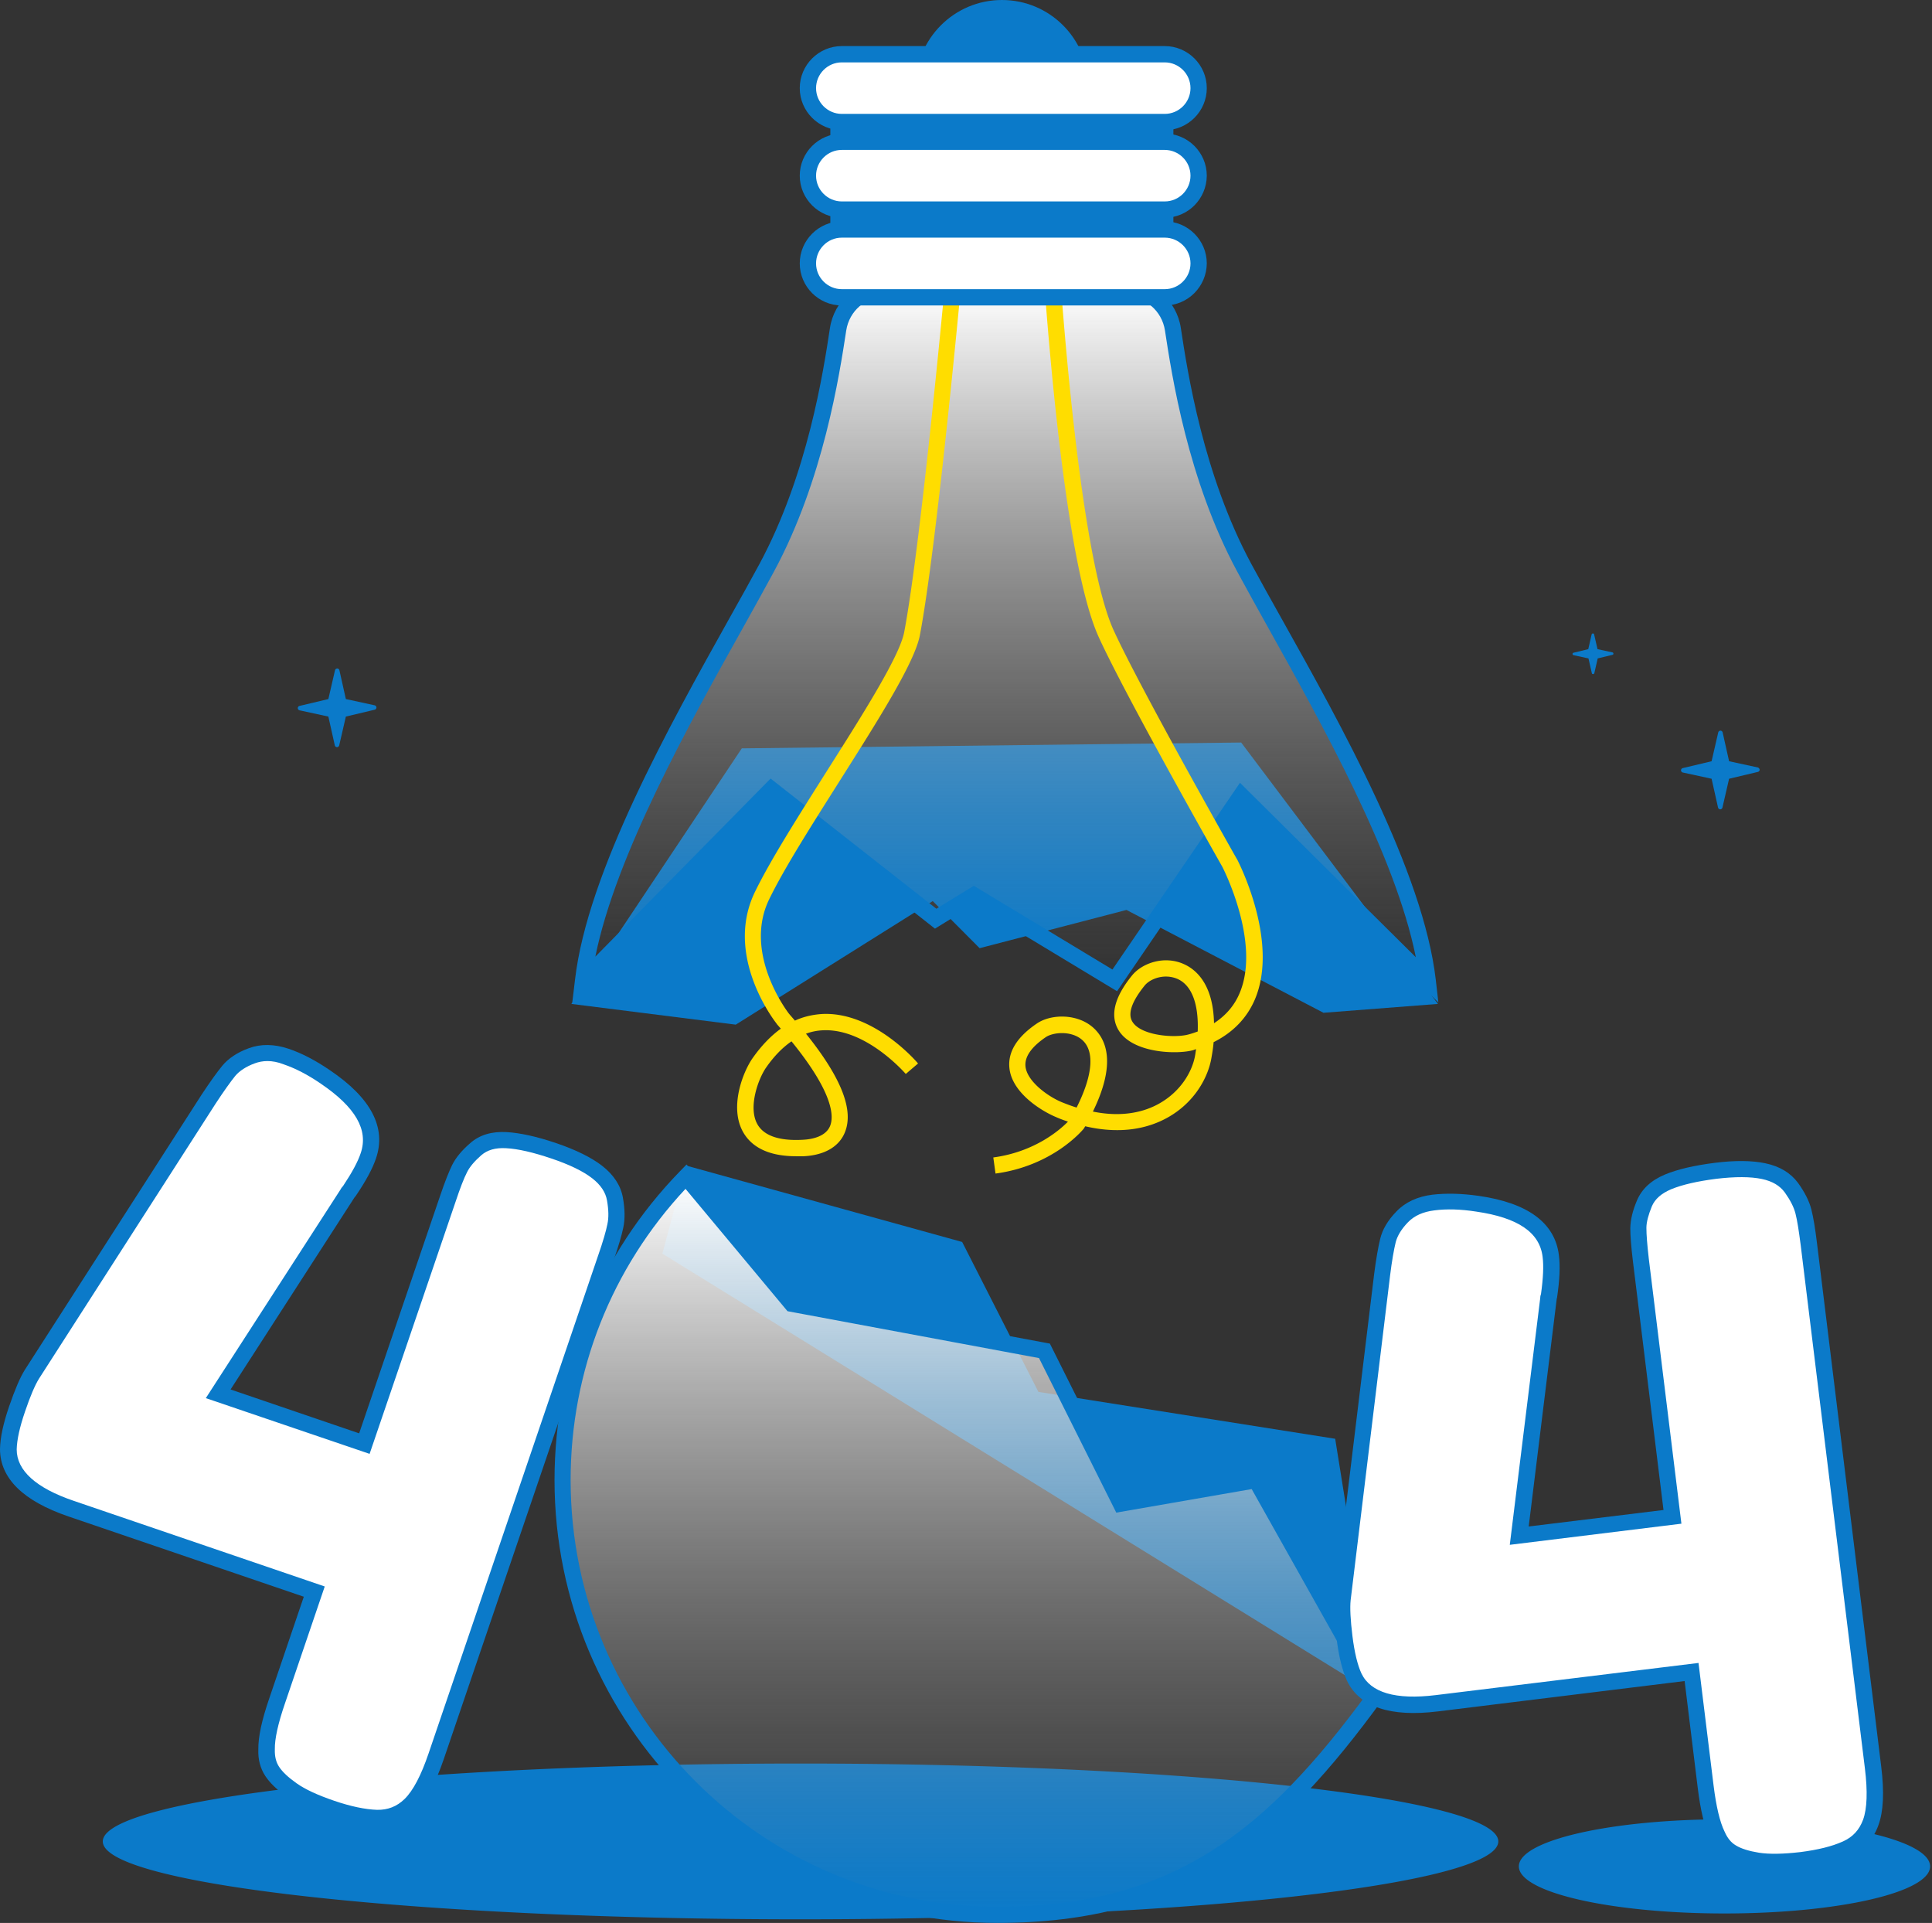 <svg width="620" height="617" fill="none" xmlns="http://www.w3.org/2000/svg"><rect width="100%" height="100%" fill="#333333" stroke="none"/><path d="M553.405 613.965c36.444 0 65.987-6.764 65.987-15.108 0-8.345-29.543-15.109-65.987-15.109-36.443 0-65.987 6.764-65.987 15.109 0 8.344 29.544 15.108 65.987 15.108zm-296.499 1.873c123.666 0 223.917-11.188 223.917-24.988 0-13.8-100.251-24.987-223.917-24.987S32.988 577.05 32.988 590.85c0 13.8 100.252 24.988 223.918 24.988zm307.212-369.581l-9.233-2.001-2.067-9.233a.755.755 0 00-.71-.581.756.756 0 00-.71.581l-2.131 9.233-9.233 2.195a.757.757 0 00-.581.711c0 .322.258.645.581.71l9.233 2.001 2.066 9.233a.757.757 0 00.711.581.757.757 0 00.71-.581l2.131-9.233 9.233-2.195a.755.755 0 00.581-.71.933.933 0 00-.581-.711zm-443.895-19.951l-9.233-2.001-2.066-9.233a.757.757 0 00-.71-.581.757.757 0 00-.711.581l-2.13 9.233-9.233 2.195a.757.757 0 00-.581.71c0 .323.258.646.58.711l9.234 2.001 2.066 9.233a.755.755 0 00.71.581.755.755 0 00.71-.581l2.131-9.233 9.233-2.195a.756.756 0 00.581-.71.757.757 0 00-.581-.711zm397.214-16.981l-4.778-1.033-1.098-4.778c-.065-.193-.194-.258-.387-.258a.437.437 0 00-.388.258l-1.097 4.778-4.778 1.162c-.194.065-.259.194-.259.388s.129.323.323.387l4.778 1.033 1.098 4.778c.064.194.193.259.387.259s.323-.13.388-.259l1.097-4.778 4.778-1.162c.194-.064.258-.194.258-.387 0-.194-.129-.323-.322-.388zM212.562 402.251l7.555-28.28 88.65 24.535 24.471 48.102 95.236 15.044 13.171 82.065-229.083-141.466z" fill="#0B7AC9"/><path d="M441.641 543.717c-32.993 45.261-63.146 70.7-121.643 70.7-77.093 0-139.529-62.436-139.529-139.528 0-37.901 15.108-72.186 39.579-97.367l33.962 40.806 81.096 15.109 24.535 49.006 43.389-7.554 38.611 68.828z" fill="url(#paint0_linear_327_4752)"/><path d="M320.065 617c-78.384 0-142.112-63.792-142.112-142.111 0-37.255 14.334-72.509 40.354-99.175l2.002-2.066 35.189 42.291 81.419 15.173 24.212 48.425 43.26-7.554 40.354 71.863-.969 1.356C410.652 590.721 379.789 617 320.065 617zM219.986 381.461c-23.76 25.439-36.868 58.497-36.868 93.428 0 75.478 61.403 136.946 136.947 136.946 56.883 0 86.713-24.988 118.544-68.312l-36.932-65.729-43.453 7.554-24.794-49.587-80.709-15.044-32.735-39.256zm18.065-141.337l-54.688 82 52.751 6.65 63.211-39.644 15.044 15.109 47.134-12.268 63.211 32.994 36.738-2.841-63.146-83.873-160.255 1.873z" fill="#0B7AC9"/><path d="M399.213 182.143c-15.108-28.151-20.274-59.531-22.856-76.512-1.163-7.49-7.619-13.042-15.238-13.042h-77.028c-7.619 0-14.076 5.552-15.238 13.042-2.583 16.981-7.748 48.361-22.857 76.512-17.174 31.896-54.236 91.943-58.949 132.426l60.305-61.274 52.816 41.452 12.267-7.554 45.262 27.312 40.548-59.402 59.853 59.402c-4.649-40.419-41.71-100.466-58.885-132.362z" fill="url(#paint1_linear_327_4752)"/><path d="M183.629 321.865l.904-7.554c4.003-34.479 30.346-81.548 49.523-115.897 3.551-6.328 6.908-12.333 9.685-17.498 15.431-28.668 20.467-61.597 22.598-75.672 1.356-8.846 8.846-15.303 17.82-15.303h76.964c8.975 0 16.464 6.392 17.82 15.303 2.131 14.075 7.167 47.004 22.599 75.672 2.776 5.165 6.134 11.17 9.685 17.498 19.241 34.349 45.519 81.418 49.522 115.897l.84 7.36-62.953-62.436-40.16 58.821-45.972-27.764-12.461 7.683-52.364-41.193-64.05 65.083zm128.875-37.642l44.487 26.86 40.935-59.918 56.431 55.979c-6.521-32.606-30.088-74.768-47.65-106.212-3.551-6.393-6.909-12.397-9.685-17.563-15.883-29.442-20.984-63.017-23.179-77.351-.969-6.263-6.263-10.847-12.655-10.847h-76.964c-6.392 0-11.687 4.584-12.655 10.847-2.195 14.334-7.296 47.909-23.18 77.351-2.776 5.166-6.133 11.17-9.685 17.563-17.562 31.379-41.064 73.412-47.65 106.018l56.238-57.141 53.203 41.774 12.009-7.36z" fill="#0B7AC9"/><path d="M319.472 376.553l-.71-5.165c13.494-1.808 21.565-9.039 23.954-11.493-1.291-.452-2.583-.904-3.874-1.485-4.778-2.001-14.14-7.813-14.915-15.754-.516-5.166 2.454-9.943 8.846-14.269 4.584-3.1 13.171-3.229 18.272 1.549 4.132 3.874 7.102 11.558-.323 26.731 9.814 2.001 16.788-.065 21.178-2.518 7.296-4.068 10.783-10.654 11.622-15.496.129-.711.194-1.356.323-2.002-.258.065-.517.129-.775.258-4.971 1.485-19.112 1.163-23.89-6.004-3.099-4.714-1.743-10.718 4.133-17.95 3.293-4.003 10.46-6.457 16.723-3.551 3.809 1.743 9.297 6.392 9.555 18.918 3.745-2.454 6.522-5.617 8.2-9.62 6.845-16.013-4.971-39.515-5.552-40.613-1.615-2.841-31.121-54.946-39.644-73.671-12.203-26.73-17.885-119.577-18.144-123.516l5.23-.323c.065.969 5.876 95.753 17.692 121.644 8.522 18.66 39.192 72.767 39.514 73.348l.065.064c.581 1.098 13.624 26.537 5.747 45.068-2.583 6.005-7.038 10.589-13.237 13.688-.129 1.614-.387 3.293-.71 5.101-1.033 6.069-5.294 14.269-14.205 19.176-5.488 3.035-14.14 5.553-26.278 2.712-.129.194-.259.388-.388.646l-.258.323c-.517.581-9.943 11.751-28.151 14.204zm21.307-45.067c-2.066 0-4.003.516-5.165 1.291-4.649 3.164-6.844 6.328-6.522 9.427.517 4.778 7.167 9.62 11.752 11.493 1.614.645 3.163 1.226 4.648 1.678 5.101-10.137 5.876-17.885 1.937-21.565-1.807-1.679-4.326-2.324-6.65-2.324zm33.381-18.143c-2.776 0-5.488 1.226-6.844 2.905-2.906 3.616-6.005 8.523-3.81 11.751 2.906 4.391 13.753 5.165 18.079 3.874.969-.258 1.873-.581 2.777-.904.322-8.781-1.873-14.786-6.457-16.852a9.502 9.502 0 00-3.745-.774zm-118.61 57.658c-8.458 0-14.205-2.648-17.11-7.813-4.52-8.135.129-19.499 3.099-23.696 2.776-3.939 5.811-7.102 9.039-9.427-.452-.516-.839-.968-1.291-1.485l-.065-.129c-.71-.904-16.981-21.823-6.908-42.356 5.036-10.33 14.14-24.6 22.856-38.417 11.558-18.208 23.503-37.061 24.988-44.809 5.682-29.83 14.011-121.386 14.075-122.29l5.166.452c-.065.904-8.459 92.718-14.205 122.806-1.679 8.781-13.365 27.183-25.698 46.682-8.652 13.688-17.691 27.828-22.598 37.901-8.458 17.174 5.424 35.705 6.263 36.803.646.775 1.291 1.485 1.937 2.26 2.776-1.292 5.746-1.937 8.781-2.131 16.4-.775 30.153 15.173 30.734 15.883l-3.939 3.358c-.129-.129-12.655-14.657-26.537-14.011a17.664 17.664 0 00-5.488 1.097c11.364 14.141 15.432 24.536 12.462 31.703-1.873 4.584-6.586 7.296-13.237 7.619h-2.324zM254 334.133c-2.905 2.002-5.617 4.778-8.135 8.394-2.454 3.486-5.876 12.655-2.841 18.143 2.066 3.745 7.038 5.488 14.721 5.036 2.583-.129 7.232-.904 8.652-4.455 1.227-3.035 1.098-10.524-12.397-27.118z" fill="#FD0"/><path d="M349.242 28.668v-.969C349.242 12.397 336.845 0 321.543 0c-15.302 0-27.699 12.397-27.699 27.7v.968h55.398z" fill="#0B7AC9"/><path d="M376.551 21.372H266.465v67.536h110.086V21.372z" fill="#0B7AC9"/><path d="M384.621 84.518c0 6.005-4.842 10.912-10.912 10.912H270.08c-6.005 0-10.912-4.843-10.912-10.912 0-6.005 4.842-10.912 10.912-10.912h103.629c6.07.065 10.912 4.907 10.912 10.912z" fill="#fff"/><path d="M373.776 98.012H270.147c-7.425 0-13.495-6.069-13.495-13.494s6.07-13.495 13.495-13.495h103.629c7.426 0 13.495 6.07 13.495 13.495-.065 7.425-6.069 13.494-13.495 13.494zM270.147 76.253c-4.584 0-8.265 3.745-8.265 8.265 0 4.584 3.745 8.264 8.265 8.264h103.629c4.585 0 8.265-3.744 8.265-8.264 0-4.584-3.745-8.265-8.265-8.265H270.147z" fill="#0B7AC9"/><path d="M384.621 56.431c0 6.005-4.842 10.912-10.912 10.912H270.08c-6.005 0-10.912-4.842-10.912-10.912 0-6.004 4.842-10.911 10.912-10.911h103.629c6.07 0 10.912 4.842 10.912 10.911z" fill="#fff"/><path d="M373.776 69.861H270.147c-7.425 0-13.495-6.069-13.495-13.494s6.07-13.495 13.495-13.495h103.629c7.426 0 13.495 6.07 13.495 13.495-.065 7.49-6.069 13.494-13.495 13.494zM270.147 48.102c-4.584 0-8.265 3.745-8.265 8.265 0 4.584 3.745 8.264 8.265 8.264h103.629c4.585 0 8.265-3.745 8.265-8.264 0-4.584-3.745-8.265-8.265-8.265H270.147z" fill="#0B7AC9"/><path d="M384.621 28.28c0 6.005-4.842 10.912-10.912 10.912H270.08c-6.005 0-10.912-4.842-10.912-10.912 0-6.004 4.842-10.911 10.912-10.911h103.629c6.07 0 10.912 4.907 10.912 10.911z" fill="#fff"/><path d="M373.776 41.775H270.147c-7.425 0-13.495-6.07-13.495-13.495 0-7.425 6.07-13.494 13.495-13.494h103.629c7.426 0 13.495 6.07 13.495 13.494 0 7.425-6.069 13.495-13.495 13.495zm-103.629-21.76c-4.584 0-8.265 3.746-8.265 8.265 0 4.585 3.745 8.265 8.265 8.265h103.629c4.585 0 8.265-3.745 8.265-8.265 0-4.584-3.745-8.264-8.265-8.264H270.147z" fill="#0B7AC9"/><path d="M152.702 368.676c2.453-2.13 5.746-3.164 9.814-2.905 4.067.193 9.168 1.356 15.238 3.422 6.069 2.066 10.653 4.326 13.881 6.844 3.229 2.518 5.101 5.359 5.682 8.716.581 3.293.646 6.134.129 8.588-.516 2.389-1.485 5.811-2.97 10.201l-54.494 159.997c-2.518 7.489-5.359 12.719-8.394 15.625-3.034 2.905-6.586 4.326-10.718 4.197-4.132-.129-8.975-1.162-14.527-3.035-5.553-1.872-9.815-3.874-12.72-5.94-2.97-2.066-5.036-4.068-6.328-6.005-1.29-1.937-1.872-4.261-1.807-7.038-.065-3.68 1.097-8.845 3.357-15.56l11.945-35.125-77.997-26.601c-13.43-4.584-20.145-10.912-20.145-19.047.065-3.422 1.034-7.684 2.777-12.849s3.357-8.91 4.778-11.235l56.754-88.262c2.647-4.004 4.778-7.038 6.457-9.04 1.678-2.001 4.132-3.615 7.425-4.842 3.293-1.227 6.973-1.162 10.976.194 4.003 1.355 8.2 3.551 12.526 6.521 12.203 8.2 16.787 16.658 13.882 25.31-1.033 3.099-3.099 6.844-6.134 11.428-.323.323-.516.581-.581.775l-41.452 64.244 46.94 16.013 26.795-78.578c1.485-4.391 2.777-7.619 3.745-9.621 1.033-2.13 2.712-4.197 5.166-6.392z" fill="#fff"/><path d="M121.385 585.943h-.581c-4.39-.129-9.491-1.226-15.302-3.163-5.876-2.002-10.266-4.068-13.43-6.264-3.228-2.259-5.488-4.455-6.973-6.714-1.55-2.389-2.324-5.23-2.195-8.459-.065-4.003 1.097-9.362 3.486-16.335l11.106-32.671-75.543-25.762C7.425 481.603.065 474.372 0 465.01c.065-3.745 1.033-8.2 2.905-13.688 1.873-5.424 3.487-9.233 5.037-11.752l56.754-88.327c2.776-4.197 4.907-7.167 6.65-9.297 1.937-2.325 4.778-4.262 8.523-5.618 3.874-1.42 8.135-1.356 12.784.194 4.197 1.42 8.652 3.745 13.172 6.844 13.236 8.91 18.208 18.402 14.85 28.28-1.097 3.293-3.228 7.232-6.456 12.01l-.13.193-.193.194-.065.064-39.838 61.726 41.259 14.076 25.956-76.124c1.549-4.585 2.84-7.813 3.874-9.944 1.162-2.324 3.034-4.648 5.811-7.037 2.97-2.648 6.908-3.81 11.686-3.551 4.326.258 9.685 1.42 15.948 3.551 6.263 2.13 11.235 4.584 14.657 7.231 3.745 2.906 6.004 6.328 6.715 10.266.645 3.616.71 6.844.129 9.556-.517 2.518-1.55 6.005-3.099 10.525l-54.495 159.996c-2.712 7.942-5.682 13.43-9.039 16.658-3.358 3.228-7.425 4.907-12.01 4.907zM85.809 340.46c-1.42 0-2.776.259-4.003.711-2.84 1.033-4.972 2.453-6.328 4.067-1.55 1.937-3.68 4.907-6.262 8.846l-56.69 88.263c-1.291 2.066-2.841 5.682-4.52 10.653-1.678 4.907-2.582 8.975-2.647 12.074 0 6.78 6.198 12.397 18.402 16.529l80.45 27.441-12.784 37.578c-2.196 6.392-3.293 11.364-3.229 14.657v.129c-.064 2.195.388 4.003 1.356 5.488 1.098 1.679 2.97 3.422 5.617 5.294 2.712 1.938 6.78 3.81 12.074 5.618 5.295 1.808 9.944 2.776 13.753 2.905 3.422.065 6.328-1.033 8.846-3.486 2.712-2.648 5.294-7.555 7.683-14.592l54.494-159.997c1.486-4.261 2.454-7.619 2.906-9.878.452-2.067.387-4.585-.129-7.555-.452-2.647-2.002-4.971-4.713-7.102-2.971-2.324-7.426-4.455-13.172-6.392-5.747-1.937-10.654-3.099-14.528-3.293-3.422-.194-6.004.581-7.941 2.26-2.196 1.937-3.745 3.745-4.585 5.488-.968 1.872-2.195 5.036-3.615 9.297l-27.635 81.032-52.557-17.885 43.195-66.891c.194-.388.452-.775.839-1.163 2.841-4.261 4.778-7.812 5.682-10.589 2.518-7.425-1.679-14.721-12.849-22.275-4.132-2.841-8.135-4.907-11.944-6.199-1.808-.71-3.552-1.033-5.166-1.033z" fill="#0B7AC9"/><path d="M527.771 386.044c1.292-3.034 3.81-5.294 7.555-6.908 3.809-1.615 8.845-2.777 15.173-3.552 6.327-.774 11.493-.774 15.496.065s6.973 2.647 8.91 5.359c1.937 2.712 3.228 5.295 3.874 7.619.581 2.389 1.162 5.876 1.743 10.524l20.597 167.809c.969 7.878.71 13.753-.71 17.692-1.485 3.938-4.068 6.779-7.813 8.458-3.745 1.679-8.587 2.905-14.398 3.616-5.811.71-10.524.774-14.076.193-3.551-.581-6.327-1.485-8.264-2.647-2.002-1.162-3.551-3.035-4.649-5.553-1.614-3.293-2.841-8.393-3.745-15.496l-4.52-36.803-81.806 10.008c-14.075 1.743-22.921-1.033-26.472-8.393-1.42-3.1-2.454-7.361-3.099-12.785-.646-5.423-.84-9.491-.581-12.203l12.655-104.146c.645-4.778 1.291-8.394 1.872-10.976.581-2.518 2.131-5.037 4.585-7.619 2.453-2.518 5.811-4.068 10.007-4.585 4.197-.516 8.911-.387 14.14.388 14.528 2.066 22.405 7.683 23.503 16.723.387 3.228.193 7.554-.581 12.913-.13.452-.194.775-.194.968l-9.362 75.866 49.2-6.069-10.137-82.387c-.581-4.649-.84-8.071-.775-10.331-.065-2.066.581-4.713 1.872-7.748z" fill="#fff"/><path d="M569.542 599.954c-2.195 0-4.132-.129-5.875-.452-3.874-.645-6.909-1.614-9.233-2.97-2.454-1.42-4.326-3.68-5.682-6.65-1.743-3.551-3.035-8.91-3.939-16.271l-4.196-34.22-79.224 9.749c-15.238 1.873-25.052-1.42-29.12-9.814-1.549-3.422-2.647-7.877-3.357-13.624-.71-5.681-.904-9.878-.581-12.784l12.655-104.21c.646-4.972 1.291-8.588 1.937-11.235.71-2.97 2.454-5.94 5.23-8.781 2.841-2.97 6.779-4.778 11.557-5.359 4.455-.517 9.427-.388 14.851.387 15.754 2.26 24.406 8.652 25.697 18.983.452 3.486.259 7.942-.581 13.623l-.064.259-.065.258v.064l-8.975 72.896 43.26-5.294-9.814-79.805c-.581-4.778-.839-8.264-.839-10.653.064-2.647.71-5.488 2.13-8.846 1.55-3.68 4.52-6.456 8.975-8.329 4.003-1.679 9.362-2.905 15.883-3.745 6.586-.839 12.074-.775 16.336.129 4.649.969 8.135 3.1 10.524 6.328 2.131 2.97 3.616 5.876 4.262 8.523.645 2.518 1.226 6.069 1.808 10.847l20.596 167.809c1.033 8.329.711 14.528-.904 18.918-1.678 4.649-4.778 7.942-9.233 9.943-4.003 1.808-9.104 3.099-15.173 3.81-3.293.322-6.263.516-8.846.516zm-24.47-66.374l4.842 39.385c.84 6.715 2.002 11.622 3.487 14.657l.064.129c.904 2.066 2.066 3.487 3.616 4.391 1.679 1.033 4.197 1.808 7.361 2.324 3.293.517 7.748.452 13.3-.194 5.553-.71 10.137-1.807 13.689-3.422 3.163-1.42 5.229-3.68 6.456-6.973 1.292-3.551 1.485-9.104.581-16.464l-20.596-167.809c-.582-4.52-1.098-7.942-1.679-10.202-.517-2.066-1.679-4.326-3.422-6.779-1.614-2.196-4.003-3.616-7.361-4.326-3.68-.775-8.587-.775-14.592-.065-6.069.775-10.912 1.872-14.527 3.357-3.164 1.356-5.166 3.1-6.199 5.489-1.098 2.711-1.743 5.036-1.743 6.908 0 2.131.258 5.489.775 9.944l10.459 84.969-55.075 6.78 9.75-79.03c0-.452.064-.904.258-1.42.71-5.036.904-9.104.516-12.01-.968-7.812-7.941-12.526-21.307-14.463-4.971-.774-9.491-.904-13.43-.387-3.615.452-6.392 1.679-8.458 3.809-2.13 2.196-3.422 4.391-3.938 6.393-.581 2.389-1.227 6.004-1.808 10.718l-12.655 104.146c-.259 2.453-.065 6.327.581 11.557.645 5.166 1.614 9.233 2.905 12.01 2.97 6.133 10.977 8.458 23.761 6.908l84.389-10.33z" fill="#0B7AC9"/><defs><linearGradient id="paint0_linear_327_4752" x1="311.055" y1="377.522" x2="311.055" y2="614.417" gradientUnits="userSpaceOnUse"><stop stop-color="#fff"/><stop offset="1" stop-color="#8A8A8A" stop-opacity="0"/></linearGradient><linearGradient id="paint1_linear_327_4752" x1="322.572" y1="92.589" x2="322.572" y2="314.569" gradientUnits="userSpaceOnUse"><stop stop-color="#fff"/><stop offset="1" stop-color="#8A8A8A" stop-opacity="0"/></linearGradient></defs></svg>